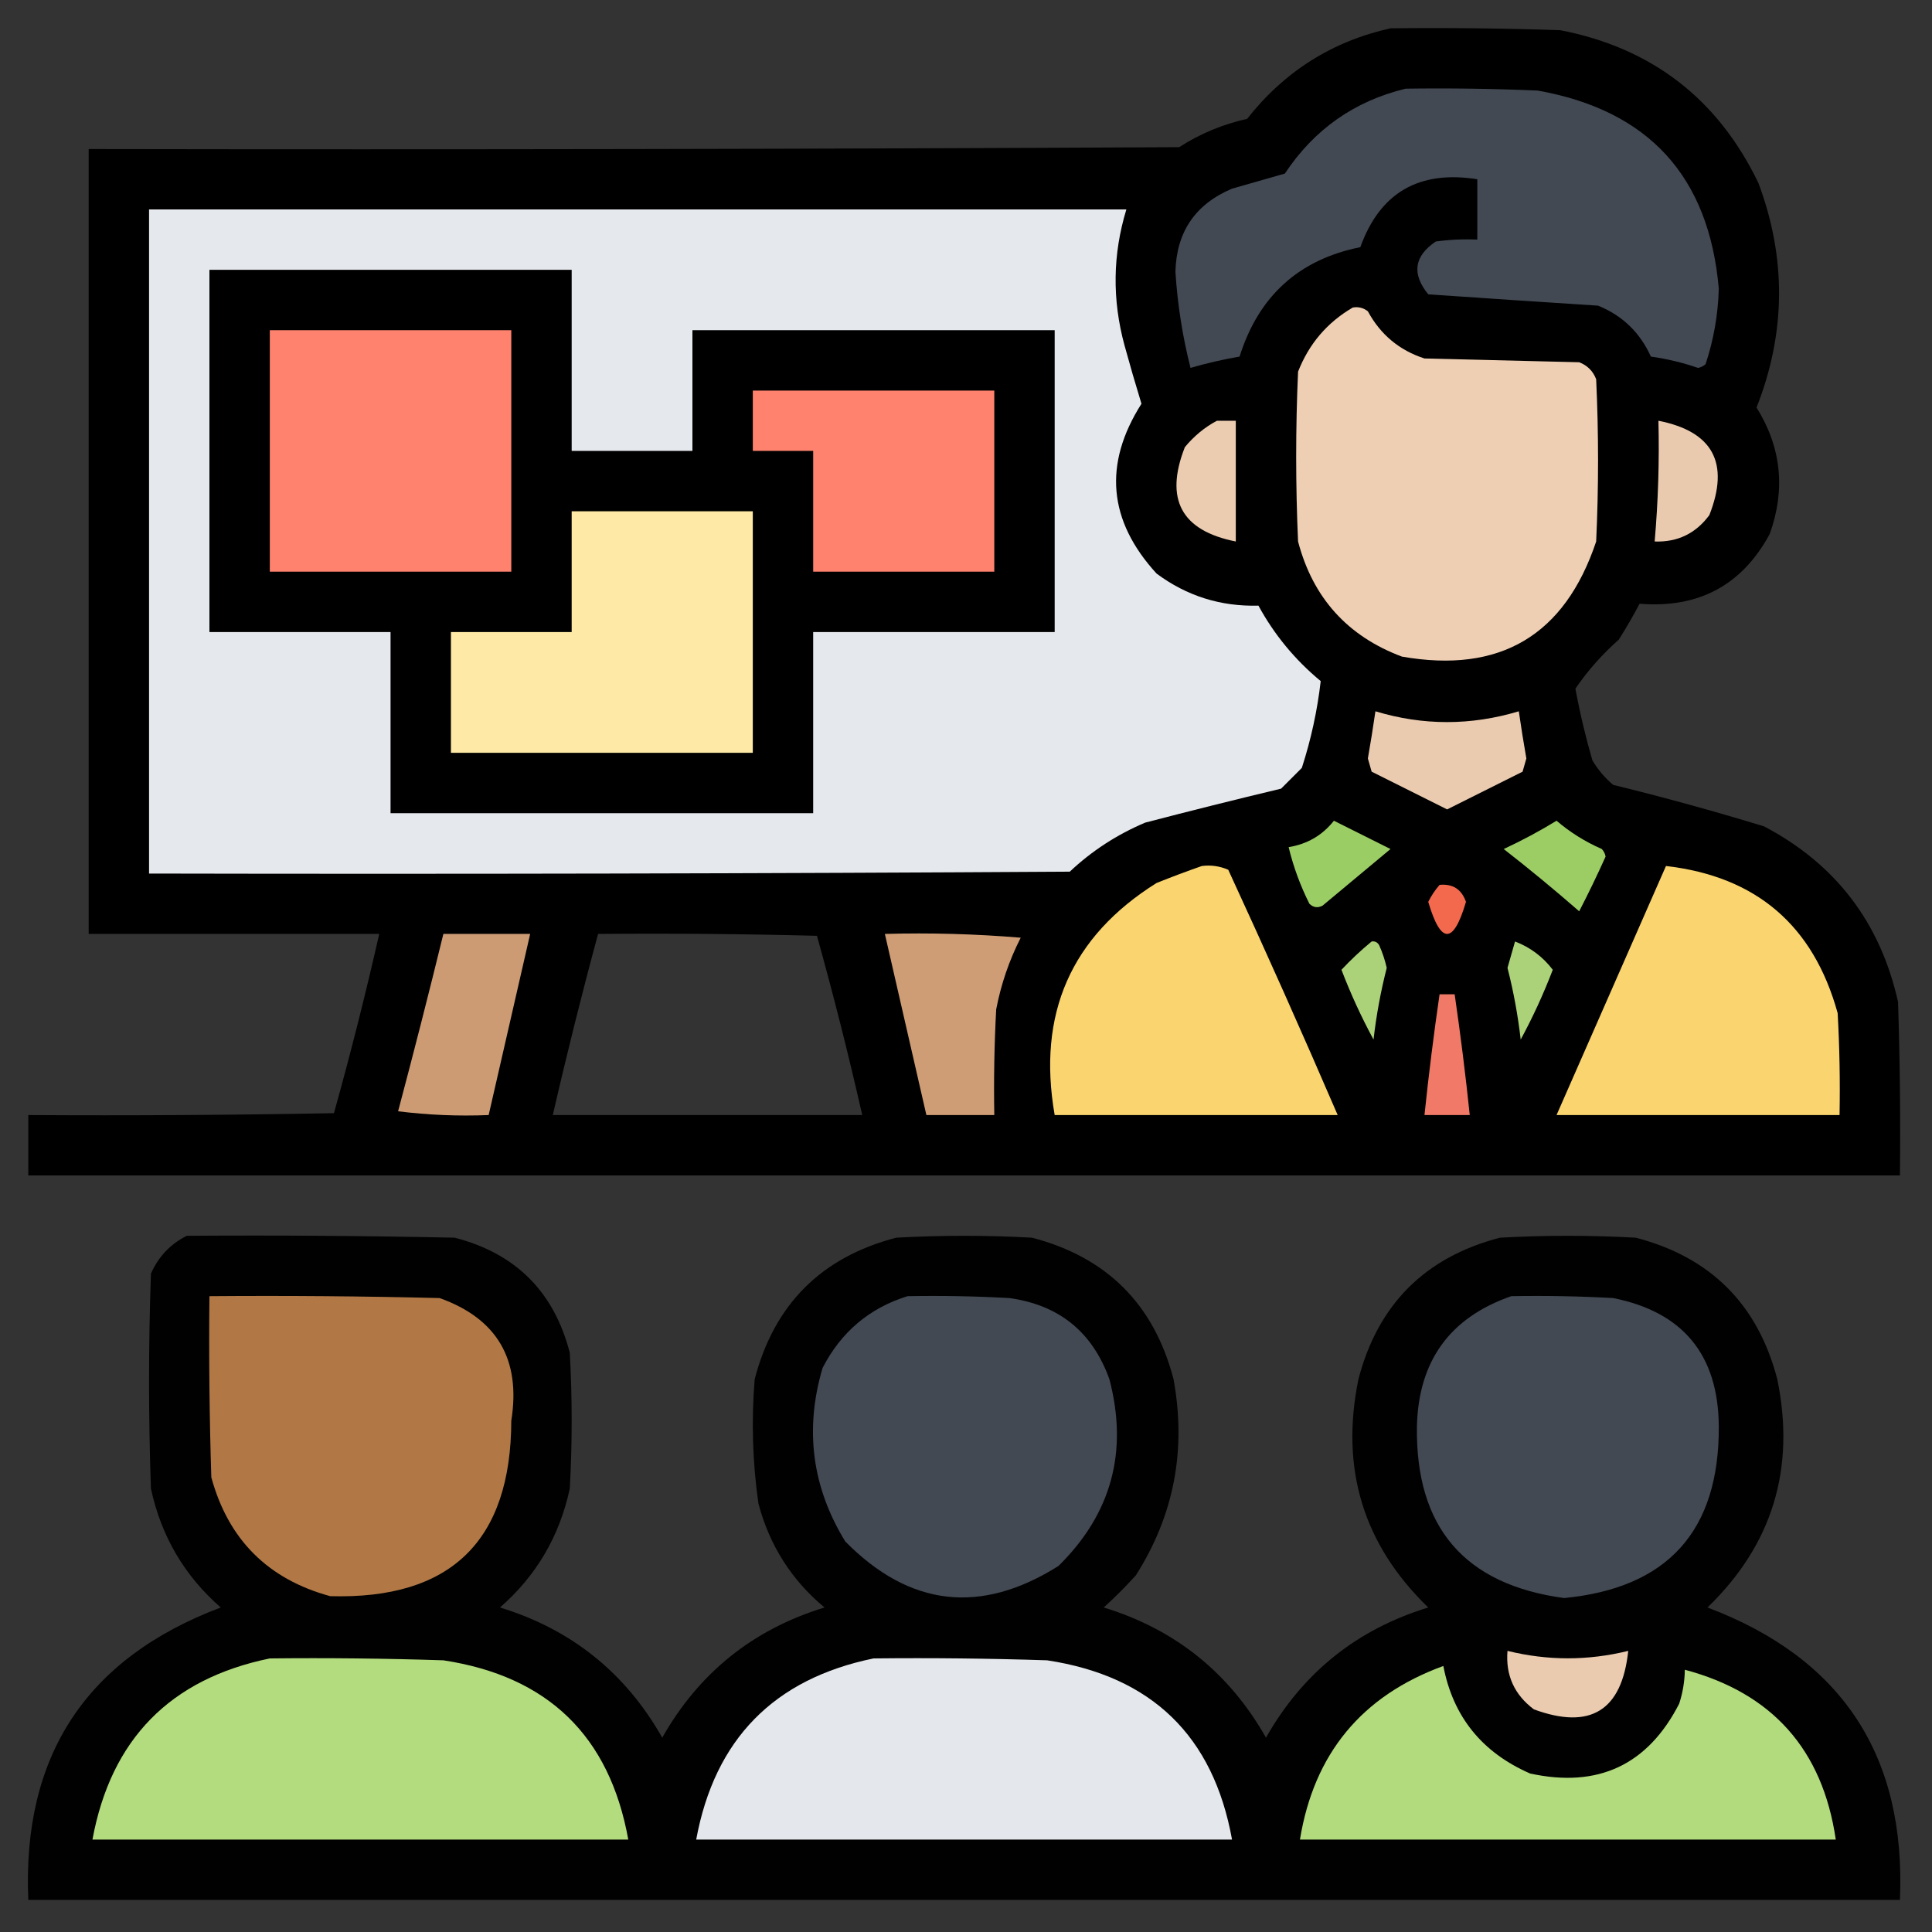 <?xml version="1.0" encoding="UTF-8"?>
<!DOCTYPE svg PUBLIC "-//W3C//DTD SVG 1.1//EN" "http://www.w3.org/Graphics/SVG/1.1/DTD/svg11.dtd">
<svg xmlns="http://www.w3.org/2000/svg" version="1.1" width="512px" height="512px" style="shape-rendering:geometricPrecision; text-rendering:geometricPrecision; image-rendering:optimizeQuality; fill-rule:evenodd; clip-rule:evenodd" xmlns:xlink="http://www.w3.org/1999/xlink">
<rect width="100%" height="100%" fill="#333333" stroke="none"/>
<g><path style="opacity:0.993" fill="#010100" d="M 368.5,7.5 C 383.504,7.333 398.504,7.5 413.5,8C 437.766,12.718 455.266,26.218 466,48.5C 473.455,68.41 473.288,88.243 465.5,108C 472.067,118.52 473.234,129.686 469,141.5C 461.657,155.093 450.157,161.259 434.5,160C 432.793,163.248 430.96,166.415 429,169.5C 424.578,173.415 420.745,177.748 417.5,182.5C 418.682,188.912 420.182,195.245 422,201.5C 423.458,203.96 425.291,206.127 427.5,208C 440.933,211.287 454.267,214.954 467.5,219C 486.466,228.977 498.299,244.477 503,265.5C 503.5,280.83 503.667,296.163 503.5,311.5C 338.167,311.5 172.833,311.5 7.5,311.5C 7.5,306.167 7.5,300.833 7.5,295.5C 34.502,295.667 61.502,295.5 88.5,295C 92.888,279.282 96.888,263.448 100.5,247.5C 74.833,247.5 49.167,247.5 23.5,247.5C 23.5,178.167 23.5,108.833 23.5,39.5C 119.834,39.667 216.167,39.5 312.5,39C 318.037,35.431 324.037,32.931 330.5,31.5C 340.366,18.949 353.033,10.949 368.5,7.5 Z M 158.5,247.5 C 177.836,247.333 197.17,247.5 216.5,248C 220.888,263.718 224.888,279.552 228.5,295.5C 201.167,295.5 173.833,295.5 146.5,295.5C 150.192,279.4 154.192,263.4 158.5,247.5 Z"/></g>
<g><path style="opacity:1" fill="#424953" d="M 372.5,23.5 C 384.171,23.334 395.838,23.5 407.5,24C 436.904,29.238 452.904,46.738 455.5,76.5C 455.31,83.365 454.143,90.031 452,96.5C 451.439,97.022 450.772,97.355 450,97.5C 445.952,96.103 441.786,95.103 437.5,94.5C 434.611,88.111 429.945,83.611 423.5,81C 408.461,80.035 393.461,79.035 378.5,78C 374.074,72.559 374.741,67.892 380.5,64C 384.152,63.501 387.818,63.335 391.5,63.5C 391.5,58.167 391.5,52.833 391.5,47.5C 376.04,45.053 365.706,51.053 360.5,65.5C 344.217,68.775 333.55,78.442 328.5,94.5C 324.076,95.258 319.743,96.258 315.5,97.5C 313.378,89.148 312.045,80.648 311.5,72C 311.781,61.434 316.781,54.101 326.5,50C 331.167,48.667 335.833,47.333 340.5,46C 348.254,34.295 358.921,26.795 372.5,23.5 Z"/></g>
<g><path style="opacity:1" fill="#e5e8ec" d="M 39.5,55.5 C 125.833,55.5 212.167,55.5 298.5,55.5C 294.872,67.379 294.705,79.379 298,91.5C 299.422,96.689 300.922,101.856 302.5,107C 292.347,122.984 293.68,137.984 306.5,152C 314.501,157.944 323.501,160.778 333.5,160.5C 337.678,168.186 343.178,174.852 350,180.5C 349.111,188.271 347.445,195.938 345,203.5C 343.167,205.333 341.333,207.167 339.5,209C 327.481,211.871 315.481,214.871 303.5,218C 296.024,221.152 289.358,225.486 283.5,231C 202.167,231.5 120.834,231.667 39.5,231.5C 39.5,172.833 39.5,114.167 39.5,55.5 Z"/></g>
<g><path style="opacity:1" fill="#000000" d="M 55.5,71.5 C 87.5,71.5 119.5,71.5 151.5,71.5C 151.5,87.5 151.5,103.5 151.5,119.5C 162.167,119.5 172.833,119.5 183.5,119.5C 183.5,108.833 183.5,98.167 183.5,87.5C 215.5,87.5 247.5,87.5 279.5,87.5C 279.5,114.167 279.5,140.833 279.5,167.5C 258.167,167.5 236.833,167.5 215.5,167.5C 215.5,183.5 215.5,199.5 215.5,215.5C 178.167,215.5 140.833,215.5 103.5,215.5C 103.5,199.5 103.5,183.5 103.5,167.5C 87.5,167.5 71.5,167.5 55.5,167.5C 55.5,135.5 55.5,103.5 55.5,71.5 Z"/></g>
<g><path style="opacity:1" fill="#eecfb3" d="M 358.5,81.5 C 359.978,81.238 361.311,81.571 362.5,82.5C 365.842,88.677 370.842,92.843 377.5,95C 391.167,95.333 404.833,95.667 418.5,96C 420.667,96.833 422.167,98.333 423,100.5C 423.667,114.833 423.667,129.167 423,143.5C 414.672,168.419 397.506,178.586 371.5,174C 357.092,168.59 347.925,158.424 344,143.5C 343.333,128.5 343.333,113.5 344,98.5C 346.886,91.118 351.72,85.451 358.5,81.5 Z"/></g>
<g><path style="opacity:1" fill="#fe826d" d="M 71.5,87.5 C 92.833,87.5 114.167,87.5 135.5,87.5C 135.5,108.833 135.5,130.167 135.5,151.5C 114.167,151.5 92.833,151.5 71.5,151.5C 71.5,130.167 71.5,108.833 71.5,87.5 Z"/></g>
<g><path style="opacity:1" fill="#fe826d" d="M 199.5,103.5 C 220.833,103.5 242.167,103.5 263.5,103.5C 263.5,119.5 263.5,135.5 263.5,151.5C 247.5,151.5 231.5,151.5 215.5,151.5C 215.5,140.833 215.5,130.167 215.5,119.5C 210.167,119.5 204.833,119.5 199.5,119.5C 199.5,114.167 199.5,108.833 199.5,103.5 Z"/></g>
<g><path style="opacity:1" fill="#ebccb0" d="M 322.5,111.5 C 324.167,111.5 325.833,111.5 327.5,111.5C 327.5,122.167 327.5,132.833 327.5,143.5C 313.073,140.651 308.573,132.317 314,118.5C 316.441,115.546 319.275,113.213 322.5,111.5 Z"/></g>
<g><path style="opacity:1" fill="#eacaaf" d="M 439.5,111.5 C 453.927,114.349 458.427,122.683 453,136.5C 449.398,141.384 444.565,143.718 438.5,143.5C 439.43,132.872 439.763,122.205 439.5,111.5 Z"/></g>
<g><path style="opacity:1" fill="#feeaa6" d="M 151.5,135.5 C 167.5,135.5 183.5,135.5 199.5,135.5C 199.5,156.833 199.5,178.167 199.5,199.5C 172.833,199.5 146.167,199.5 119.5,199.5C 119.5,188.833 119.5,178.167 119.5,167.5C 130.167,167.5 140.833,167.5 151.5,167.5C 151.5,156.833 151.5,146.167 151.5,135.5 Z"/></g>
<g><path style="opacity:1" fill="#ebcbb0" d="M 364.5,188.5 C 377.124,192.316 389.79,192.316 402.5,188.5C 403.1,192.667 403.766,196.833 404.5,201C 404.167,202.167 403.833,203.333 403.5,204.5C 396.833,207.833 390.167,211.167 383.5,214.5C 376.833,211.167 370.167,207.833 363.5,204.5C 363.167,203.333 362.833,202.167 362.5,201C 363.234,196.833 363.9,192.667 364.5,188.5 Z"/></g>
<g><path style="opacity:1" fill="#9bcd65" d="M 353.5,217.5 C 358.473,219.987 363.473,222.487 368.5,225C 362.5,230 356.5,235 350.5,240C 349.216,240.684 348.049,240.517 347,239.5C 344.58,234.67 342.746,229.67 341.5,224.5C 346.45,223.695 350.45,221.362 353.5,217.5 Z"/></g>
<g><path style="opacity:1" fill="#9bcd64" d="M 412.5,217.5 C 416.083,220.567 420.083,223.067 424.5,225C 425.022,225.561 425.355,226.228 425.5,227C 423.287,231.925 420.954,236.759 418.5,241.5C 411.979,235.811 405.312,230.311 398.5,225C 403.387,222.726 408.054,220.226 412.5,217.5 Z"/></g>
<g><path style="opacity:1" fill="#fad56f" d="M 318.5,229.5 C 320.924,229.192 323.257,229.526 325.5,230.5C 335.459,252.081 345.126,273.748 354.5,295.5C 329.5,295.5 304.5,295.5 279.5,295.5C 274.824,268.709 283.824,248.209 306.5,234C 310.571,232.37 314.571,230.87 318.5,229.5 Z"/></g>
<g><path style="opacity:1" fill="#fad56f" d="M 441.5,229.5 C 465.421,232.253 480.588,245.253 487,268.5C 487.5,277.494 487.666,286.494 487.5,295.5C 462.5,295.5 437.5,295.5 412.5,295.5C 422.161,273.511 431.827,251.511 441.5,229.5 Z"/></g>
<g><path style="opacity:1" fill="#f2694e" d="M 381.5,234.5 C 385.002,234.167 387.336,235.667 388.5,239C 385.167,250.333 381.833,250.333 378.5,239C 379.315,237.357 380.315,235.857 381.5,234.5 Z"/></g>
<g><path style="opacity:1" fill="#cc9b74" d="M 117.5,247.5 C 125.167,247.5 132.833,247.5 140.5,247.5C 136.833,263.5 133.167,279.5 129.5,295.5C 121.472,295.831 113.472,295.498 105.5,294.5C 109.659,278.863 113.659,263.197 117.5,247.5 Z"/></g>
<g><path style="opacity:1" fill="#ce9d75" d="M 234.5,247.5 C 246.518,247.168 258.518,247.501 270.5,248.5C 267.436,254.524 265.27,260.858 264,267.5C 263.5,276.827 263.334,286.161 263.5,295.5C 257.5,295.5 251.5,295.5 245.5,295.5C 241.833,279.5 238.167,263.5 234.5,247.5 Z"/></g>
<g><path style="opacity:1" fill="#abd279" d="M 363.5,249.5 C 364.376,249.369 365.043,249.702 365.5,250.5C 366.366,252.432 367.033,254.432 367.5,256.5C 365.902,262.752 364.736,269.085 364,275.5C 360.773,269.543 357.939,263.377 355.5,257C 357.998,254.336 360.665,251.836 363.5,249.5 Z"/></g>
<g><path style="opacity:1" fill="#abd279" d="M 401.5,249.5 C 405.562,251.067 408.896,253.567 411.5,257C 409.061,263.377 406.227,269.543 403,275.5C 402.264,269.085 401.098,262.752 399.5,256.5C 400.173,254.149 400.84,251.816 401.5,249.5 Z"/></g>
<g><path style="opacity:1" fill="#f07a67" d="M 381.5,263.5 C 382.833,263.5 384.167,263.5 385.5,263.5C 387.051,274.141 388.385,284.807 389.5,295.5C 385.5,295.5 381.5,295.5 377.5,295.5C 378.615,284.807 379.949,274.141 381.5,263.5 Z"/></g>
<g><path style="opacity:0.98" fill="#000000" d="M 49.5,327.5 C 73.169,327.333 96.836,327.5 120.5,328C 136.667,332.167 146.833,342.333 151,358.5C 151.667,370.5 151.667,382.5 151,394.5C 148.279,407.121 142.112,417.621 132.5,426C 151.421,431.793 165.755,443.293 175.5,460.5C 185.245,443.293 199.579,431.793 218.5,426C 209.786,418.755 203.953,409.588 201,398.5C 199.427,387.559 199.094,376.559 200,365.5C 205.167,345.667 217.667,333.167 237.5,328C 249.5,327.333 261.5,327.333 273.5,328C 293.333,333.167 305.833,345.667 311,365.5C 314.442,384.282 311.109,401.615 301,417.5C 298.264,420.516 295.43,423.349 292.5,426C 311.421,431.793 325.755,443.293 335.5,460.5C 345.245,443.293 359.579,431.793 378.5,426C 361.298,409.383 355.131,389.217 360,365.5C 365.167,345.667 377.667,333.167 397.5,328C 409.5,327.333 421.5,327.333 433.5,328C 453.333,333.167 465.833,345.667 471,365.5C 475.869,389.217 469.702,409.383 452.5,426C 488.147,439.439 505.147,465.273 503.5,503.5C 338.167,503.5 172.833,503.5 7.5,503.5C 5.853,465.273 22.853,439.439 58.5,426C 48.888,417.621 42.721,407.121 40,394.5C 39.333,375.5 39.333,356.5 40,337.5C 42.022,332.98 45.189,329.647 49.5,327.5 Z"/></g>
<g><path style="opacity:1" fill="#b17845" d="M 55.5,343.5 C 75.836,343.333 96.169,343.5 116.5,344C 131.751,349.455 138.084,360.288 135.5,376.5C 135.411,408.422 119.411,423.922 87.5,423C 71,418.5 60.5,408 56,391.5C 55.5,375.503 55.333,359.503 55.5,343.5 Z"/></g>
<g><path style="opacity:1" fill="#424953" d="M 240.5,343.5 C 249.506,343.334 258.506,343.5 267.5,344C 280.68,345.837 289.514,353.003 294,365.5C 299.041,384.696 294.541,401.196 280.5,415C 259.902,427.98 241.068,425.814 224,408.5C 215.177,394.105 213.177,378.772 218,362.5C 222.902,352.982 230.402,346.649 240.5,343.5 Z"/></g>
<g><path style="opacity:1" fill="#424953" d="M 400.5,343.5 C 409.506,343.334 418.506,343.5 427.5,344C 446.028,347.706 455.361,359.039 455.5,378C 455.639,405.691 441.973,420.857 414.5,423.5C 388.103,419.93 375.103,404.763 375.5,378C 375.912,360.649 384.246,349.149 400.5,343.5 Z"/></g>
<g><path style="opacity:1" fill="#eacbb0" d="M 399.5,437.5 C 410.158,440.128 420.825,440.128 431.5,437.5C 429.819,453.342 421.485,458.509 406.5,453C 401.305,449.111 398.971,443.944 399.5,437.5 Z"/></g>
<g><path style="opacity:1" fill="#b3dc7e" d="M 71.5,439.5 C 86.837,439.333 102.17,439.5 117.5,440C 145.211,444.213 161.545,460.046 166.5,487.5C 119.167,487.5 71.833,487.5 24.5,487.5C 29.407,460.927 45.073,444.927 71.5,439.5 Z"/></g>
<g><path style="opacity:1" fill="#e4e7eb" d="M 231.5,439.5 C 246.837,439.333 262.17,439.5 277.5,440C 305.211,444.213 321.545,460.046 326.5,487.5C 279.167,487.5 231.833,487.5 184.5,487.5C 189.407,460.927 205.073,444.927 231.5,439.5 Z"/></g>
<g><path style="opacity:1" fill="#b2db7d" d="M 382.5,441.5 C 385.071,454.924 392.737,464.424 405.5,470C 423.502,473.914 436.668,467.747 445,451.5C 445.953,448.568 446.453,445.568 446.5,442.5C 469.675,448.679 483.008,463.679 486.5,487.5C 439.167,487.5 391.833,487.5 344.5,487.5C 348.21,464.735 360.877,449.402 382.5,441.5 Z"/></g>
</svg>
